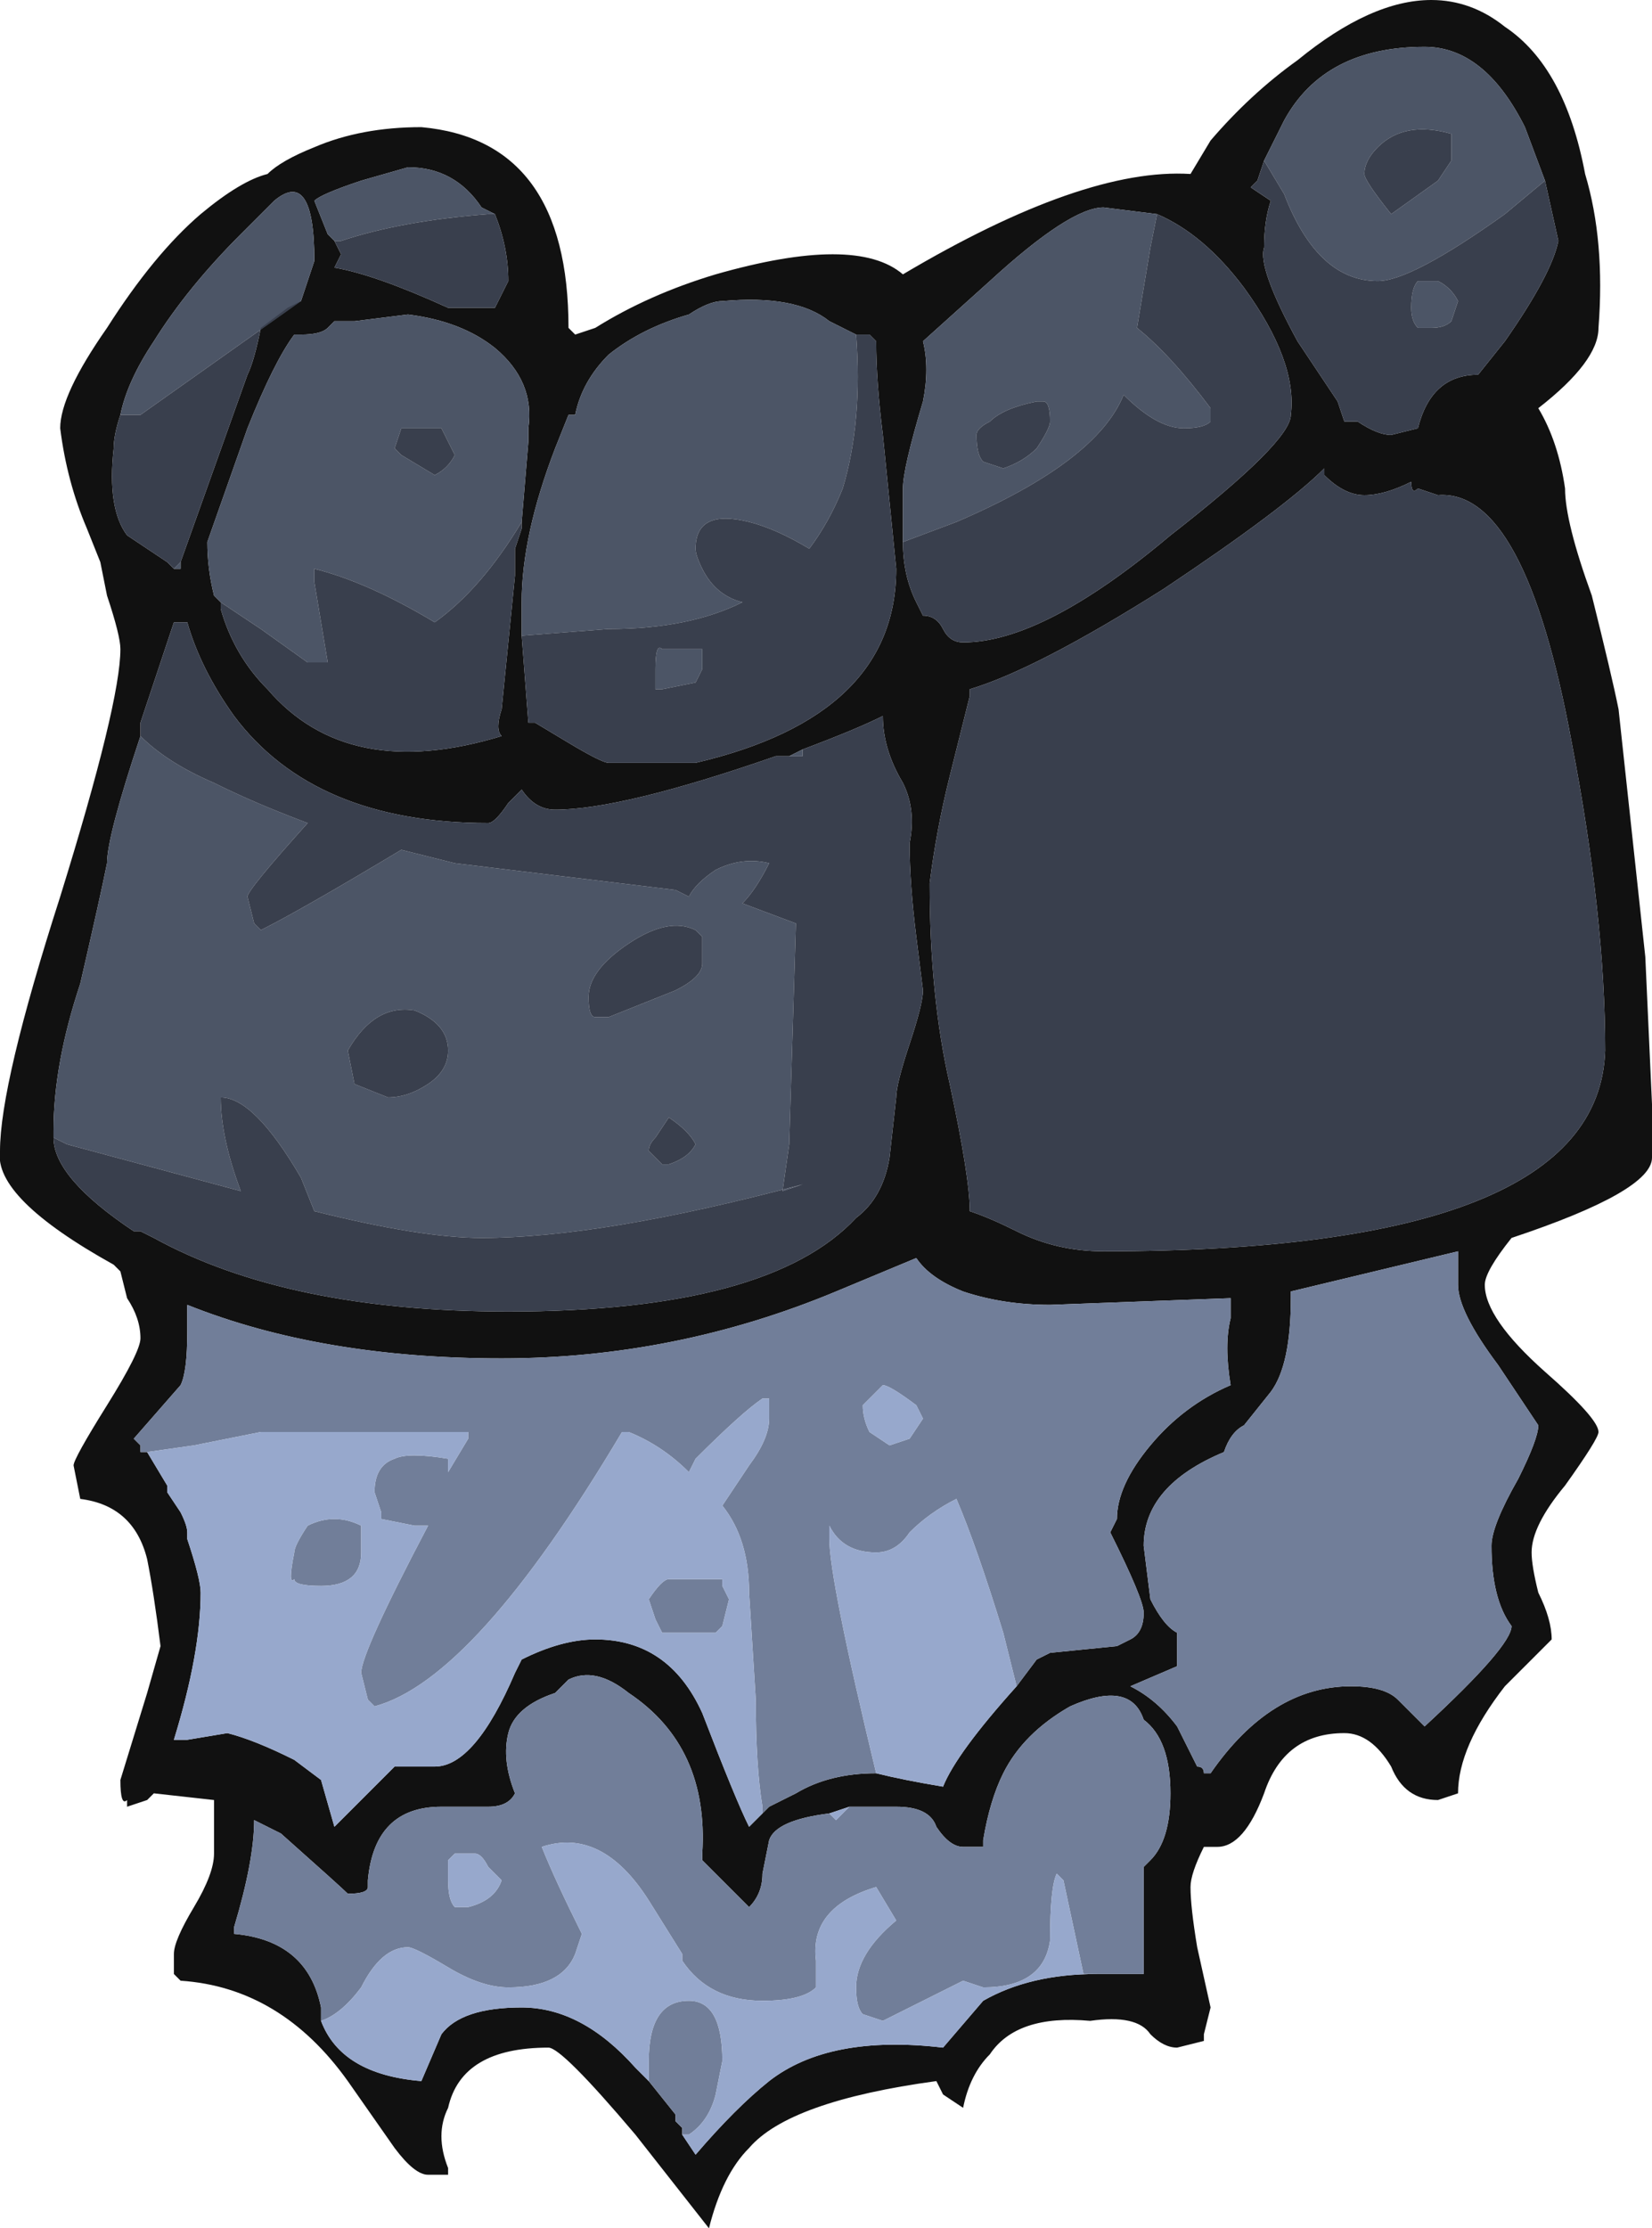 <?xml version="1.0" encoding="UTF-8" standalone="no"?>
<svg xmlns:ffdec="https://www.free-decompiler.com/flash" xmlns:xlink="http://www.w3.org/1999/xlink" ffdec:objectType="shape" height="16.65px" width="12.35px" xmlns="http://www.w3.org/2000/svg">
  <g transform="matrix(1.0, 0.0, 0.0, 1.0, 4.5, 10.2)">
    <path d="M6.75 -10.0 Q7.2 -9.7 7.35 -8.9 7.5 -8.4 7.45 -7.75 7.45 -7.5 7.0 -7.15 7.15 -6.9 7.2 -6.55 7.2 -6.3 7.4 -5.75 7.55 -5.15 7.6 -4.9 L7.8 -3.05 7.85 -1.95 7.85 -1.55 Q7.85 -1.3 6.8 -0.95 6.6 -0.7 6.6 -0.6 6.6 -0.35 7.05 0.05 7.45 0.4 7.45 0.5 7.45 0.55 7.2 0.9 6.95 1.2 6.95 1.4 6.95 1.5 7.0 1.7 7.1 1.9 7.1 2.05 L6.75 2.4 Q6.4 2.85 6.4 3.2 L6.25 3.25 Q6.0 3.25 5.9 3.0 5.75 2.75 5.55 2.75 5.1 2.75 4.95 3.2 4.8 3.6 4.6 3.6 L4.5 3.6 Q4.4 3.8 4.4 3.9 4.4 4.05 4.45 4.35 L4.55 4.8 4.5 5.0 4.5 5.05 4.3 5.1 Q4.2 5.1 4.1 5.0 4.0 4.85 3.65 4.9 3.1 4.85 2.9 5.15 2.75 5.3 2.7 5.55 L2.55 5.45 2.5 5.35 Q1.4 5.5 1.1 5.85 0.9 6.05 0.8 6.45 L0.25 5.75 Q-0.3 5.1 -0.4 5.1 -1.05 5.1 -1.15 5.55 -1.25 5.75 -1.15 6.0 L-1.15 6.05 -1.3 6.05 Q-1.4 6.05 -1.55 5.85 L-1.9 5.35 Q-2.4 4.65 -3.15 4.6 L-3.2 4.55 -3.2 4.4 Q-3.2 4.3 -3.05 4.05 -2.9 3.8 -2.9 3.65 L-2.9 3.25 -3.35 3.2 -3.4 3.25 -3.55 3.3 -3.55 3.25 Q-3.6 3.3 -3.6 3.1 L-3.4 2.45 -3.3 2.1 Q-3.35 1.7 -3.4 1.45 -3.5 1.05 -3.9 1.0 L-3.95 0.75 Q-3.95 0.7 -3.7 0.3 -3.45 -0.1 -3.45 -0.2 -3.45 -0.35 -3.55 -0.5 L-3.6 -0.7 -3.65 -0.75 Q-4.55 -1.25 -4.5 -1.6 -4.5 -2.1 -4.05 -3.5 -3.6 -4.95 -3.6 -5.35 -3.6 -5.45 -3.7 -5.75 L-3.75 -6.0 -3.85 -6.25 Q-4.0 -6.6 -4.05 -7.0 -4.05 -7.25 -3.7 -7.75 -3.35 -8.3 -3.0 -8.6 -2.7 -8.85 -2.5 -8.9 -2.4 -9.0 -2.15 -9.1 -1.8 -9.25 -1.35 -9.25 -0.25 -9.15 -0.25 -7.75 L-0.2 -7.7 -0.05 -7.75 Q0.35 -8.0 0.85 -8.15 1.9 -8.45 2.25 -8.15 3.6 -8.95 4.4 -8.9 L4.55 -9.15 Q4.85 -9.5 5.2 -9.75 5.75 -10.2 6.2 -10.2 6.5 -10.2 6.75 -10.0 M7.05 -8.85 L6.9 -9.25 Q6.6 -9.85 6.15 -9.85 5.4 -9.85 5.1 -9.3 L4.95 -9.0 4.9 -8.85 4.85 -8.8 5.0 -8.7 Q4.95 -8.55 4.95 -8.35 4.9 -8.2 5.2 -7.65 5.4 -7.35 5.5 -7.2 L5.55 -7.05 5.65 -7.05 Q5.8 -6.95 5.9 -6.95 L6.1 -7.0 Q6.2 -7.4 6.55 -7.4 L6.75 -7.65 Q7.1 -8.15 7.15 -8.4 L7.05 -8.85 M1.9 -7.7 Q1.8 -7.75 1.7 -7.8 1.45 -8.0 0.9 -7.95 0.8 -7.95 0.65 -7.85 0.3 -7.75 0.05 -7.55 -0.15 -7.35 -0.2 -7.1 L-0.25 -7.1 -0.35 -6.85 Q-0.6 -6.2 -0.6 -5.7 L-0.6 -5.45 -0.55 -4.8 -0.5 -4.8 -0.25 -4.65 Q0.0 -4.5 0.05 -4.5 L0.7 -4.5 Q2.2 -4.85 2.2 -5.95 L2.1 -6.95 Q2.05 -7.35 2.05 -7.65 L2.0 -7.7 1.9 -7.7 M4.15 -8.6 L3.75 -8.65 Q3.5 -8.65 2.9 -8.1 L2.4 -7.65 Q2.45 -7.45 2.4 -7.2 2.25 -6.7 2.25 -6.55 L2.25 -6.15 Q2.25 -5.9 2.35 -5.7 L2.4 -5.6 Q2.5 -5.6 2.55 -5.5 2.6 -5.4 2.7 -5.4 3.3 -5.4 4.25 -6.2 5.15 -6.9 5.15 -7.1 5.2 -7.5 4.8 -8.05 4.5 -8.45 4.15 -8.6 M5.4 -6.7 Q5.1 -6.4 4.2 -5.8 3.25 -5.2 2.75 -5.05 L2.75 -5.0 2.6 -4.4 Q2.5 -4.0 2.45 -3.6 2.45 -2.75 2.6 -2.1 2.75 -1.4 2.75 -1.15 2.9 -1.1 3.1 -1.0 3.4 -0.85 3.75 -0.85 7.45 -0.85 7.5 -2.35 7.5 -3.35 7.25 -4.65 6.9 -6.55 6.25 -6.5 L6.1 -6.55 Q6.05 -6.5 6.05 -6.6 5.85 -6.5 5.7 -6.5 5.55 -6.5 5.4 -6.65 L5.4 -6.7 M1.4 -4.55 L1.3 -4.55 Q0.15 -4.15 -0.35 -4.15 -0.5 -4.15 -0.6 -4.3 L-0.7 -4.2 Q-0.8 -4.05 -0.85 -4.05 -2.15 -4.05 -2.75 -4.85 -3.0 -5.2 -3.1 -5.55 L-3.2 -5.55 -3.45 -4.8 -3.45 -4.7 Q-3.7 -3.95 -3.7 -3.75 -3.75 -3.5 -3.9 -2.85 -4.1 -2.25 -4.1 -1.75 L-4.1 -1.7 Q-4.1 -1.4 -3.5 -1.0 L-3.45 -1.0 -3.35 -0.95 Q-2.35 -0.4 -0.7 -0.4 1.25 -0.4 1.9 -1.1 2.1 -1.25 2.15 -1.55 L2.2 -2.0 Q2.2 -2.1 2.3 -2.4 2.4 -2.7 2.4 -2.8 L2.35 -3.2 Q2.3 -3.6 2.3 -3.9 2.35 -4.15 2.25 -4.35 2.1 -4.6 2.1 -4.85 1.9 -4.75 1.5 -4.6 L1.4 -4.55 M3.1 2.4 L3.25 2.2 3.35 2.15 3.85 2.1 3.95 2.05 Q4.05 2.0 4.05 1.85 4.05 1.75 3.8 1.25 L3.85 1.15 Q3.85 0.9 4.1 0.6 4.35 0.3 4.7 0.15 4.65 -0.15 4.7 -0.35 L4.7 -0.5 3.35 -0.45 Q3.0 -0.45 2.7 -0.55 2.45 -0.65 2.35 -0.8 L1.75 -0.55 Q0.55 -0.05 -0.75 -0.05 -2.1 -0.05 -3.1 -0.45 L-3.1 -0.25 Q-3.1 0.05 -3.15 0.15 L-3.5 0.55 -3.45 0.6 -3.45 0.65 -3.4 0.65 -3.25 0.9 -3.25 0.95 -3.15 1.1 Q-3.1 1.2 -3.1 1.25 L-3.1 1.3 Q-3.0 1.6 -3.0 1.7 -3.0 2.15 -3.2 2.8 L-3.1 2.8 -2.8 2.75 Q-2.6 2.8 -2.3 2.95 L-2.1 3.1 -2.0 3.45 -1.55 3.0 -1.25 3.0 Q-0.95 3.0 -0.65 2.3 L-0.6 2.2 Q-0.3 2.05 -0.05 2.05 0.5 2.05 0.75 2.6 1.0 3.25 1.1 3.45 L1.2 3.35 1.25 3.3 1.45 3.2 Q1.7 3.05 2.05 3.05 2.25 3.1 2.55 3.15 2.65 2.9 3.1 2.4 M5.15 -0.5 Q5.15 0.0 5.0 0.2 L4.8 0.45 Q4.7 0.5 4.65 0.65 4.05 0.9 4.05 1.35 L4.1 1.75 Q4.2 1.95 4.3 2.0 L4.3 2.25 3.95 2.4 Q4.15 2.5 4.3 2.7 L4.45 3.0 Q4.5 3.0 4.5 3.05 L4.55 3.05 Q5.0 2.4 5.6 2.4 5.85 2.4 5.95 2.5 L6.15 2.7 Q6.8 2.1 6.8 1.95 6.65 1.75 6.65 1.35 6.65 1.2 6.85 0.85 7.0 0.55 7.0 0.45 L6.7 0.0 Q6.4 -0.4 6.4 -0.6 L6.4 -0.85 5.15 -0.55 5.15 -0.5 M3.7 4.55 L4.05 4.55 Q4.05 4.05 4.05 3.75 L4.1 3.7 Q4.25 3.55 4.25 3.2 4.25 2.8 4.05 2.65 3.95 2.35 3.5 2.55 3.15 2.75 3.0 3.05 2.9 3.25 2.85 3.55 L2.85 3.6 2.7 3.6 Q2.6 3.6 2.5 3.45 2.45 3.3 2.2 3.3 L1.85 3.3 1.7 3.35 Q1.3 3.4 1.25 3.55 L1.2 3.8 Q1.2 3.95 1.1 4.05 L0.75 3.7 0.75 3.65 Q0.8 2.85 0.2 2.45 -0.05 2.25 -0.25 2.35 L-0.35 2.45 Q-0.65 2.55 -0.7 2.75 -0.75 2.95 -0.65 3.2 -0.7 3.3 -0.85 3.3 L-1.2 3.3 Q-1.7 3.3 -1.75 3.85 L-1.75 3.9 Q-1.75 3.95 -1.9 3.95 -1.95 3.9 -2.4 3.5 L-2.6 3.4 Q-2.6 3.7 -2.75 4.2 L-2.75 4.25 Q-2.2 4.3 -2.1 4.8 L-2.1 4.9 Q-1.95 5.3 -1.35 5.35 L-1.2 5.0 Q-1.05 4.8 -0.6 4.8 -0.15 4.8 0.25 5.25 L0.35 5.35 0.55 5.6 0.55 5.65 0.6 5.7 0.6 5.75 0.7 5.9 Q1.0 5.55 1.25 5.35 1.7 5.0 2.55 5.1 L2.85 4.75 Q3.2 4.55 3.7 4.55 M-2.25 -7.95 Q-2.2 -8.1 -2.15 -8.25 -2.15 -8.95 -2.45 -8.7 L-2.7 -8.45 Q-3.1 -8.05 -3.35 -7.65 -3.55 -7.35 -3.6 -7.1 -3.65 -6.95 -3.65 -6.85 -3.7 -6.4 -3.55 -6.2 L-3.25 -6.0 -3.2 -5.95 -3.15 -5.95 -3.15 -6.0 -2.65 -7.4 Q-2.6 -7.5 -2.55 -7.75 L-2.35 -7.9 -2.25 -7.95 M-0.8 -8.6 L-0.9 -8.65 Q-1.1 -8.95 -1.45 -8.95 L-1.8 -8.85 Q-2.1 -8.75 -2.15 -8.7 L-2.05 -8.45 -2.0 -8.4 -1.95 -8.3 -2.0 -8.2 Q-1.7 -8.15 -1.15 -7.9 L-0.8 -7.9 -0.7 -8.1 Q-0.7 -8.35 -0.8 -8.6 M-0.6 -6.3 L-0.55 -6.9 -0.55 -7.0 Q-0.5 -7.35 -0.8 -7.6 -1.05 -7.8 -1.45 -7.85 L-1.85 -7.8 -2.0 -7.8 -2.05 -7.75 Q-2.1 -7.7 -2.25 -7.7 L-2.3 -7.7 Q-2.45 -7.5 -2.65 -7.0 L-2.95 -6.15 Q-2.95 -5.95 -2.9 -5.75 L-2.85 -5.7 -2.85 -5.65 Q-2.75 -5.3 -2.5 -5.05 -1.9 -4.35 -0.75 -4.7 -0.8 -4.75 -0.75 -4.9 L-0.65 -5.9 -0.65 -6.1 -0.6 -6.25 -0.6 -6.3" fill="#111111" fill-rule="evenodd" stroke="none"/>
    <path d="M4.95 -9.0 L5.1 -9.3 Q5.4 -9.85 6.15 -9.85 6.6 -9.85 6.9 -9.25 L7.05 -8.85 6.75 -8.6 Q6.05 -8.1 5.8 -8.1 5.35 -8.1 5.1 -8.75 L4.95 -9.0 M6.35 -9.2 Q6.0 -9.3 5.8 -9.1 5.7 -9.0 5.7 -8.9 5.7 -8.85 5.9 -8.6 L6.25 -8.85 6.35 -9.0 6.35 -9.2 M6.25 -8.1 Q6.35 -8.05 6.4 -7.95 L6.35 -7.8 Q6.3 -7.75 6.2 -7.75 L6.1 -7.75 Q6.05 -7.8 6.05 -7.9 6.05 -8.05 6.1 -8.1 L6.25 -8.1 M-0.6 -5.45 L-0.6 -5.7 Q-0.6 -6.2 -0.35 -6.85 L-0.25 -7.1 -0.2 -7.1 Q-0.15 -7.35 0.05 -7.55 0.3 -7.75 0.65 -7.85 0.8 -7.95 0.9 -7.95 1.45 -8.0 1.7 -7.8 1.8 -7.75 1.9 -7.7 1.95 -7.05 1.8 -6.55 1.7 -6.3 1.55 -6.1 1.3 -6.25 1.1 -6.3 0.7 -6.4 0.7 -6.1 0.7 -6.05 0.75 -5.95 0.85 -5.75 1.05 -5.7 0.65 -5.5 0.05 -5.5 L-0.6 -5.45 M2.25 -6.15 L2.25 -6.55 Q2.25 -6.7 2.4 -7.2 2.45 -7.45 2.4 -7.65 L2.9 -8.1 Q3.5 -8.65 3.75 -8.65 L4.15 -8.6 4.1 -8.35 4.0 -7.75 Q4.25 -7.55 4.55 -7.15 L4.55 -7.05 Q4.5 -7.0 4.35 -7.0 4.15 -7.0 3.9 -7.25 3.7 -6.75 2.65 -6.3 L2.25 -6.15 M3.3 -7.2 L3.25 -7.2 Q3.0 -7.15 2.9 -7.05 2.8 -7.0 2.8 -6.95 2.8 -6.8 2.85 -6.75 L3.0 -6.7 Q3.15 -6.75 3.25 -6.85 3.35 -7.0 3.35 -7.05 3.35 -7.2 3.3 -7.2 M0.75 -5.35 L0.75 -5.2 0.7 -5.1 0.45 -5.05 0.4 -5.05 0.4 -5.2 Q0.4 -5.4 0.45 -5.35 L0.75 -5.35 M-3.45 -4.7 Q-3.25 -4.5 -2.9 -4.35 -2.6 -4.2 -2.2 -4.05 -2.65 -3.55 -2.65 -3.5 L-2.6 -3.3 -2.55 -3.25 Q-2.25 -3.4 -1.5 -3.85 L-1.1 -3.75 0.55 -3.55 0.65 -3.5 Q0.7 -3.6 0.85 -3.7 1.05 -3.8 1.25 -3.75 1.15 -3.55 1.05 -3.45 L1.45 -3.3 1.4 -1.65 1.35 -1.3 1.5 -1.35 Q0.0 -0.95 -0.9 -0.95 -1.35 -0.95 -2.15 -1.15 L-2.25 -1.4 Q-2.6 -2.0 -2.85 -2.0 -2.85 -1.7 -2.7 -1.3 L-4.0 -1.65 -4.1 -1.7 -4.1 -1.75 Q-4.1 -2.25 -3.9 -2.85 -3.75 -3.5 -3.7 -3.75 -3.7 -3.95 -3.45 -4.7 M1.5 -4.6 L1.5 -4.55 1.4 -4.55 1.5 -4.6 M0.45 -1.5 L0.5 -1.5 Q0.65 -1.55 0.7 -1.65 0.65 -1.75 0.5 -1.85 L0.4 -1.7 Q0.35 -1.65 0.35 -1.6 L0.45 -1.5 M0.55 -2.8 Q0.75 -2.9 0.75 -3.0 L0.75 -3.2 0.7 -3.25 Q0.5 -3.35 0.2 -3.15 -0.1 -2.95 -0.1 -2.75 -0.1 -2.6 -0.05 -2.6 L0.05 -2.6 0.55 -2.8 M-3.6 -7.1 Q-3.55 -7.35 -3.35 -7.65 -3.1 -8.05 -2.7 -8.45 L-2.45 -8.7 Q-2.15 -8.95 -2.15 -8.25 -2.2 -8.1 -2.25 -7.95 L-3.45 -7.1 -3.6 -7.1 M-3.15 -6.0 L-3.15 -5.95 -3.2 -5.95 -3.15 -6.0 M-0.8 -8.6 L-0.85 -8.6 Q-1.5 -8.55 -1.95 -8.4 L-2.0 -8.4 -2.05 -8.45 -2.15 -8.7 Q-2.1 -8.75 -1.8 -8.85 L-1.45 -8.95 Q-1.1 -8.95 -0.9 -8.65 L-0.8 -8.6 M-2.85 -5.7 L-2.9 -5.75 Q-2.95 -5.95 -2.95 -6.15 L-2.65 -7.0 Q-2.45 -7.5 -2.3 -7.7 L-2.25 -7.7 Q-2.1 -7.7 -2.05 -7.75 L-2.0 -7.8 -1.85 -7.8 -1.45 -7.85 Q-1.05 -7.8 -0.8 -7.6 -0.5 -7.35 -0.55 -7.0 L-0.55 -6.9 -0.6 -6.3 Q-0.9 -5.8 -1.25 -5.55 -1.75 -5.85 -2.15 -5.95 L-2.15 -5.85 Q-2.1 -5.55 -2.05 -5.25 L-2.2 -5.25 -2.55 -5.5 -2.85 -5.7 M-1.15 -6.9 L-1.2 -7.0 -1.5 -7.0 -1.55 -6.85 -1.5 -6.8 -1.25 -6.65 Q-1.15 -6.7 -1.1 -6.8 L-1.15 -6.9 M-1.15 -2.35 Q-1.15 -2.55 -1.4 -2.65 -1.7 -2.7 -1.9 -2.35 L-1.85 -2.1 -1.6 -2.0 Q-1.45 -2.0 -1.3 -2.1 -1.15 -2.2 -1.15 -2.35" fill="#4c5566" fill-rule="evenodd" stroke="none"/>
    <path d="M4.95 -9.0 L5.1 -8.75 Q5.35 -8.1 5.8 -8.1 6.05 -8.1 6.75 -8.6 L7.05 -8.85 7.15 -8.4 Q7.1 -8.15 6.75 -7.65 L6.55 -7.4 Q6.2 -7.4 6.1 -7.0 L5.9 -6.95 Q5.8 -6.95 5.65 -7.05 L5.55 -7.05 5.5 -7.2 Q5.4 -7.35 5.2 -7.65 4.9 -8.2 4.95 -8.35 4.95 -8.55 5.0 -8.7 L4.85 -8.8 4.9 -8.85 4.95 -9.0 M6.35 -9.2 L6.35 -9.0 6.25 -8.85 5.9 -8.6 Q5.7 -8.85 5.7 -8.9 5.7 -9.0 5.8 -9.1 6.0 -9.3 6.35 -9.2 M6.25 -8.1 L6.1 -8.1 Q6.05 -8.05 6.05 -7.9 6.05 -7.8 6.1 -7.75 L6.2 -7.75 Q6.3 -7.75 6.35 -7.8 L6.4 -7.95 Q6.35 -8.05 6.25 -8.1 M-0.6 -5.45 L0.05 -5.5 Q0.65 -5.5 1.05 -5.7 0.85 -5.75 0.75 -5.95 0.7 -6.05 0.7 -6.1 0.7 -6.4 1.1 -6.3 1.3 -6.25 1.55 -6.1 1.7 -6.3 1.8 -6.55 1.95 -7.05 1.9 -7.7 L2.0 -7.7 2.05 -7.65 Q2.05 -7.35 2.1 -6.95 L2.2 -5.95 Q2.2 -4.85 0.7 -4.5 L0.05 -4.5 Q0.0 -4.5 -0.25 -4.65 L-0.5 -4.8 -0.55 -4.8 -0.6 -5.45 M2.25 -6.15 L2.65 -6.3 Q3.7 -6.75 3.9 -7.25 4.15 -7.0 4.35 -7.0 4.5 -7.0 4.55 -7.05 L4.55 -7.15 Q4.25 -7.55 4.0 -7.75 L4.1 -8.35 4.15 -8.6 Q4.5 -8.45 4.8 -8.05 5.2 -7.5 5.15 -7.1 5.15 -6.9 4.25 -6.2 3.3 -5.4 2.7 -5.4 2.6 -5.4 2.55 -5.5 2.5 -5.6 2.4 -5.6 L2.35 -5.7 Q2.25 -5.9 2.25 -6.15 M3.3 -7.2 Q3.35 -7.2 3.35 -7.05 3.35 -7.0 3.25 -6.85 3.15 -6.75 3.0 -6.7 L2.85 -6.75 Q2.8 -6.8 2.8 -6.95 2.8 -7.0 2.9 -7.05 3.0 -7.15 3.25 -7.2 L3.3 -7.2 M5.4 -6.7 L5.4 -6.65 Q5.55 -6.5 5.7 -6.5 5.85 -6.5 6.05 -6.6 6.05 -6.5 6.1 -6.55 L6.25 -6.5 Q6.9 -6.55 7.25 -4.65 7.5 -3.35 7.5 -2.35 7.45 -0.85 3.75 -0.85 3.4 -0.85 3.1 -1.0 2.9 -1.1 2.75 -1.15 2.75 -1.4 2.6 -2.1 2.45 -2.75 2.45 -3.6 2.5 -4.0 2.6 -4.4 L2.75 -5.0 2.75 -5.05 Q3.25 -5.2 4.2 -5.8 5.1 -6.4 5.4 -6.7 M0.75 -5.35 L0.45 -5.35 Q0.4 -5.4 0.4 -5.2 L0.4 -5.05 0.45 -5.05 0.7 -5.1 0.75 -5.2 0.75 -5.35 M-3.45 -4.7 L-3.45 -4.8 -3.2 -5.55 -3.1 -5.55 Q-3.0 -5.2 -2.75 -4.85 -2.15 -4.05 -0.85 -4.05 -0.8 -4.05 -0.7 -4.2 L-0.6 -4.3 Q-0.5 -4.15 -0.35 -4.15 0.15 -4.15 1.3 -4.55 L1.4 -4.55 1.5 -4.55 1.5 -4.6 Q1.9 -4.75 2.1 -4.85 2.1 -4.6 2.25 -4.35 2.35 -4.15 2.3 -3.9 2.3 -3.6 2.35 -3.2 L2.4 -2.8 Q2.4 -2.7 2.3 -2.4 2.2 -2.1 2.2 -2.0 L2.15 -1.55 Q2.1 -1.25 1.9 -1.1 1.25 -0.4 -0.7 -0.4 -2.35 -0.4 -3.35 -0.95 L-3.45 -1.0 -3.5 -1.0 Q-4.1 -1.4 -4.1 -1.7 L-4.0 -1.65 -2.7 -1.3 Q-2.85 -1.7 -2.85 -2.0 -2.6 -2.0 -2.25 -1.4 L-2.15 -1.15 Q-1.35 -0.95 -0.9 -0.95 0.0 -0.95 1.5 -1.35 L1.35 -1.3 1.4 -1.65 1.45 -3.3 1.05 -3.45 Q1.15 -3.55 1.25 -3.75 1.05 -3.8 0.85 -3.7 0.7 -3.6 0.65 -3.5 L0.55 -3.55 -1.1 -3.75 -1.5 -3.85 Q-2.25 -3.4 -2.55 -3.25 L-2.6 -3.3 -2.65 -3.5 Q-2.65 -3.55 -2.2 -4.05 -2.6 -4.2 -2.9 -4.35 -3.25 -4.5 -3.45 -4.7 M0.55 -2.8 L0.05 -2.6 -0.05 -2.6 Q-0.1 -2.6 -0.1 -2.75 -0.1 -2.95 0.2 -3.15 0.5 -3.35 0.7 -3.25 L0.75 -3.2 0.75 -3.0 Q0.75 -2.9 0.55 -2.8 M0.45 -1.5 L0.35 -1.6 Q0.35 -1.65 0.4 -1.7 L0.5 -1.85 Q0.65 -1.75 0.7 -1.65 0.65 -1.55 0.5 -1.5 L0.45 -1.5 M-3.6 -7.1 L-3.45 -7.1 -2.25 -7.95 -2.35 -7.9 -2.55 -7.75 Q-2.6 -7.5 -2.65 -7.4 L-3.15 -6.0 -3.2 -5.95 -3.25 -6.0 -3.55 -6.2 Q-3.7 -6.4 -3.65 -6.85 -3.65 -6.95 -3.6 -7.1 M-2.0 -8.4 L-1.95 -8.4 Q-1.5 -8.55 -0.85 -8.6 L-0.8 -8.6 Q-0.7 -8.35 -0.7 -8.1 L-0.8 -7.9 -1.15 -7.9 Q-1.7 -8.15 -2.0 -8.2 L-1.95 -8.3 -2.0 -8.4 M-2.85 -5.7 L-2.55 -5.5 -2.2 -5.25 -2.05 -5.25 Q-2.1 -5.55 -2.15 -5.85 L-2.15 -5.95 Q-1.75 -5.85 -1.25 -5.55 -0.9 -5.8 -0.6 -6.3 L-0.6 -6.25 -0.65 -6.1 -0.65 -5.9 -0.75 -4.9 Q-0.8 -4.75 -0.75 -4.7 -1.9 -4.35 -2.5 -5.05 -2.75 -5.3 -2.85 -5.65 L-2.85 -5.7 M-1.15 -6.9 L-1.1 -6.8 Q-1.15 -6.7 -1.25 -6.65 L-1.5 -6.8 -1.55 -6.85 -1.5 -7.0 -1.2 -7.0 -1.15 -6.9 M-1.15 -2.35 Q-1.15 -2.2 -1.3 -2.1 -1.45 -2.0 -1.6 -2.0 L-1.85 -2.1 -1.9 -2.35 Q-1.7 -2.7 -1.4 -2.65 -1.15 -2.55 -1.15 -2.35" fill="#393f4d" fill-rule="evenodd" stroke="none"/>
    <path d="M-3.4 0.65 L-3.45 0.65 -3.45 0.6 -3.5 0.55 -3.15 0.15 Q-3.1 0.05 -3.1 -0.25 L-3.1 -0.45 Q-2.1 -0.05 -0.75 -0.05 0.55 -0.05 1.75 -0.55 L2.35 -0.8 Q2.45 -0.65 2.7 -0.55 3.0 -0.45 3.35 -0.45 L4.7 -0.5 4.7 -0.35 Q4.65 -0.15 4.7 0.15 4.35 0.3 4.1 0.6 3.85 0.9 3.85 1.15 L3.8 1.25 Q4.05 1.75 4.05 1.85 4.05 2.0 3.95 2.05 L3.85 2.1 3.35 2.15 3.25 2.2 3.1 2.4 3.0 2.0 Q2.8 1.35 2.65 1.0 2.45 1.1 2.3 1.25 2.2 1.4 2.05 1.4 1.8 1.4 1.7 1.2 L1.7 1.3 Q1.7 1.6 2.05 3.05 1.7 3.05 1.45 3.2 L1.25 3.3 1.2 3.35 1.2 3.3 Q1.15 3.0 1.15 2.5 L1.1 1.7 Q1.1 1.3 0.9 1.05 L1.1 0.75 Q1.25 0.55 1.25 0.4 L1.25 0.25 1.2 0.25 Q1.05 0.35 0.7 0.7 L0.65 0.8 Q0.45 0.6 0.2 0.5 L0.15 0.5 Q-0.95 2.35 -1.7 2.55 L-1.75 2.5 -1.8 2.3 Q-1.8 2.15 -1.3 1.2 L-1.4 1.2 -1.65 1.15 -1.65 1.1 -1.7 0.95 Q-1.7 0.75 -1.55 0.7 -1.45 0.65 -1.15 0.7 L-1.15 0.8 -1.0 0.55 -1.0 0.5 -2.55 0.5 -3.05 0.6 -3.4 0.65 M5.15 -0.5 L5.15 -0.55 6.4 -0.85 6.4 -0.6 Q6.4 -0.4 6.7 0.0 L7.0 0.45 Q7.0 0.55 6.85 0.85 6.65 1.2 6.65 1.35 6.65 1.75 6.8 1.95 6.8 2.1 6.15 2.7 L5.95 2.5 Q5.85 2.4 5.6 2.4 5.0 2.4 4.55 3.05 L4.5 3.05 Q4.5 3.0 4.45 3.0 L4.3 2.7 Q4.15 2.5 3.95 2.4 L4.3 2.25 4.3 2.0 Q4.2 1.95 4.1 1.75 L4.05 1.35 Q4.05 0.9 4.65 0.65 4.7 0.5 4.8 0.45 L5.0 0.2 Q5.15 0.0 5.15 -0.5 M1.85 3.3 L2.2 3.3 Q2.45 3.3 2.5 3.45 2.6 3.6 2.7 3.6 L2.85 3.6 2.85 3.55 Q2.9 3.25 3.0 3.05 3.15 2.75 3.5 2.55 3.95 2.35 4.05 2.65 4.25 2.8 4.25 3.2 4.25 3.55 4.1 3.7 L4.05 3.75 Q4.05 4.05 4.05 4.55 L3.7 4.55 3.6 4.55 3.45 3.85 3.4 3.8 Q3.35 3.9 3.35 4.3 3.3 4.65 2.85 4.65 L2.7 4.6 Q2.4 4.75 2.1 4.9 L1.95 4.85 Q1.9 4.8 1.9 4.65 1.9 4.4 2.2 4.15 L2.05 3.9 Q1.55 4.05 1.6 4.45 1.6 4.6 1.6 4.65 1.5 4.75 1.2 4.75 0.8 4.75 0.6 4.45 L0.6 4.4 0.35 4.0 Q0.0 3.45 -0.45 3.6 -0.35 3.85 -0.15 4.25 L-0.2 4.4 Q-0.3 4.65 -0.7 4.65 -0.9 4.65 -1.15 4.5 -1.4 4.35 -1.45 4.35 -1.65 4.35 -1.8 4.65 -1.95 4.85 -2.1 4.9 L-2.1 4.8 Q-2.2 4.3 -2.75 4.25 L-2.75 4.2 Q-2.6 3.7 -2.6 3.4 L-2.4 3.5 Q-1.95 3.9 -1.9 3.95 -1.75 3.95 -1.75 3.9 L-1.75 3.85 Q-1.7 3.3 -1.2 3.3 L-0.85 3.3 Q-0.7 3.3 -0.65 3.2 -0.75 2.95 -0.7 2.75 -0.65 2.55 -0.35 2.45 L-0.25 2.35 Q-0.05 2.25 0.2 2.45 0.8 2.85 0.75 3.65 L0.75 3.7 1.1 4.05 Q1.2 3.95 1.2 3.8 L1.25 3.55 Q1.3 3.4 1.7 3.35 L1.75 3.4 1.85 3.3 M0.6 5.75 L0.6 5.7 0.55 5.65 0.55 5.6 0.35 5.35 0.35 5.2 Q0.35 4.75 0.65 4.75 0.9 4.75 0.9 5.2 L0.85 5.45 Q0.8 5.65 0.65 5.75 L0.6 5.75 M2.3 0.55 L2.4 0.4 2.35 0.3 Q2.15 0.15 2.1 0.15 L1.95 0.3 Q1.95 0.4 2.0 0.5 L2.15 0.6 2.3 0.55 M0.5 1.6 L0.9 1.6 0.9 1.65 0.95 1.75 0.9 1.95 0.85 2.0 0.45 2.0 0.4 1.9 0.35 1.75 Q0.45 1.6 0.5 1.6 M-2.2 1.2 Q-2.0 1.1 -1.8 1.2 L-1.8 1.4 Q-1.8 1.65 -2.1 1.65 -2.3 1.65 -2.3 1.6 -2.35 1.65 -2.3 1.4 -2.3 1.35 -2.2 1.2 M-1.0 4.05 Q-0.8 4.0 -0.75 3.85 L-0.85 3.75 Q-0.9 3.65 -0.95 3.65 L-1.1 3.65 -1.15 3.7 -1.15 3.85 Q-1.15 4.0 -1.1 4.05 L-1.0 4.05" fill="#717e99" fill-rule="evenodd" stroke="none"/>
    <path d="M-3.4 0.65 L-3.05 0.6 -2.55 0.5 -1.0 0.5 -1.0 0.55 -1.15 0.8 -1.15 0.7 Q-1.45 0.65 -1.55 0.7 -1.7 0.75 -1.7 0.95 L-1.65 1.1 -1.65 1.15 -1.4 1.2 -1.3 1.2 Q-1.8 2.15 -1.8 2.3 L-1.75 2.5 -1.7 2.55 Q-0.95 2.35 0.15 0.5 L0.2 0.5 Q0.45 0.6 0.65 0.8 L0.7 0.7 Q1.05 0.35 1.2 0.25 L1.25 0.25 1.25 0.4 Q1.25 0.55 1.1 0.75 L0.9 1.05 Q1.1 1.3 1.1 1.7 L1.15 2.5 Q1.15 3.0 1.2 3.3 L1.2 3.35 1.1 3.45 Q1.0 3.25 0.75 2.6 0.5 2.05 -0.05 2.05 -0.3 2.05 -0.6 2.2 L-0.65 2.3 Q-0.95 3.0 -1.25 3.0 L-1.55 3.0 -2.0 3.45 -2.1 3.1 -2.3 2.95 Q-2.6 2.8 -2.8 2.75 L-3.1 2.8 -3.2 2.8 Q-3.0 2.15 -3.0 1.7 -3.0 1.6 -3.1 1.3 L-3.1 1.25 Q-3.1 1.2 -3.15 1.1 L-3.25 0.95 -3.25 0.9 -3.4 0.65 M2.05 3.05 Q1.7 1.6 1.7 1.3 L1.7 1.2 Q1.8 1.4 2.05 1.4 2.2 1.4 2.3 1.25 2.45 1.1 2.65 1.0 2.8 1.35 3.0 2.0 L3.1 2.4 Q2.65 2.9 2.55 3.15 2.25 3.1 2.05 3.05 M3.7 4.55 Q3.2 4.55 2.85 4.75 L2.55 5.1 Q1.7 5.0 1.25 5.35 1.0 5.55 0.7 5.9 L0.6 5.75 0.65 5.75 Q0.8 5.65 0.85 5.45 L0.9 5.2 Q0.9 4.75 0.65 4.75 0.35 4.75 0.35 5.2 L0.35 5.35 0.25 5.25 Q-0.15 4.8 -0.6 4.8 -1.05 4.8 -1.2 5.0 L-1.35 5.35 Q-1.95 5.3 -2.1 4.9 -1.95 4.85 -1.8 4.65 -1.65 4.35 -1.45 4.35 -1.4 4.35 -1.15 4.5 -0.9 4.65 -0.7 4.65 -0.3 4.65 -0.2 4.4 L-0.15 4.25 Q-0.35 3.85 -0.45 3.6 0.0 3.45 0.35 4.0 L0.6 4.4 0.6 4.45 Q0.8 4.75 1.2 4.75 1.5 4.75 1.6 4.65 1.6 4.6 1.6 4.45 1.55 4.05 2.05 3.9 L2.2 4.15 Q1.9 4.4 1.9 4.65 1.9 4.8 1.95 4.85 L2.1 4.9 Q2.4 4.75 2.7 4.6 L2.85 4.65 Q3.3 4.65 3.35 4.3 3.35 3.9 3.4 3.8 L3.45 3.85 3.6 4.55 3.7 4.55 M1.7 3.35 L1.85 3.3 1.75 3.4 1.7 3.35 M2.3 0.55 L2.15 0.6 2.0 0.5 Q1.95 0.4 1.95 0.3 L2.1 0.15 Q2.15 0.15 2.35 0.3 L2.4 0.4 2.3 0.55 M0.5 1.6 Q0.45 1.6 0.35 1.75 L0.4 1.9 0.45 2.0 0.85 2.0 0.9 1.95 0.95 1.75 0.9 1.65 0.9 1.6 0.5 1.6 M-2.2 1.2 Q-2.3 1.35 -2.3 1.4 -2.35 1.65 -2.3 1.6 -2.3 1.65 -2.1 1.65 -1.8 1.65 -1.8 1.4 L-1.8 1.2 Q-2.0 1.1 -2.2 1.2 M-1.0 4.05 L-1.1 4.05 Q-1.15 4.0 -1.15 3.85 L-1.15 3.7 -1.1 3.65 -0.95 3.65 Q-0.9 3.65 -0.85 3.75 L-0.75 3.85 Q-0.8 4.0 -1.0 4.05" fill="#97a8cc" fill-rule="evenodd" stroke="none"/>
  </g>
</svg>
